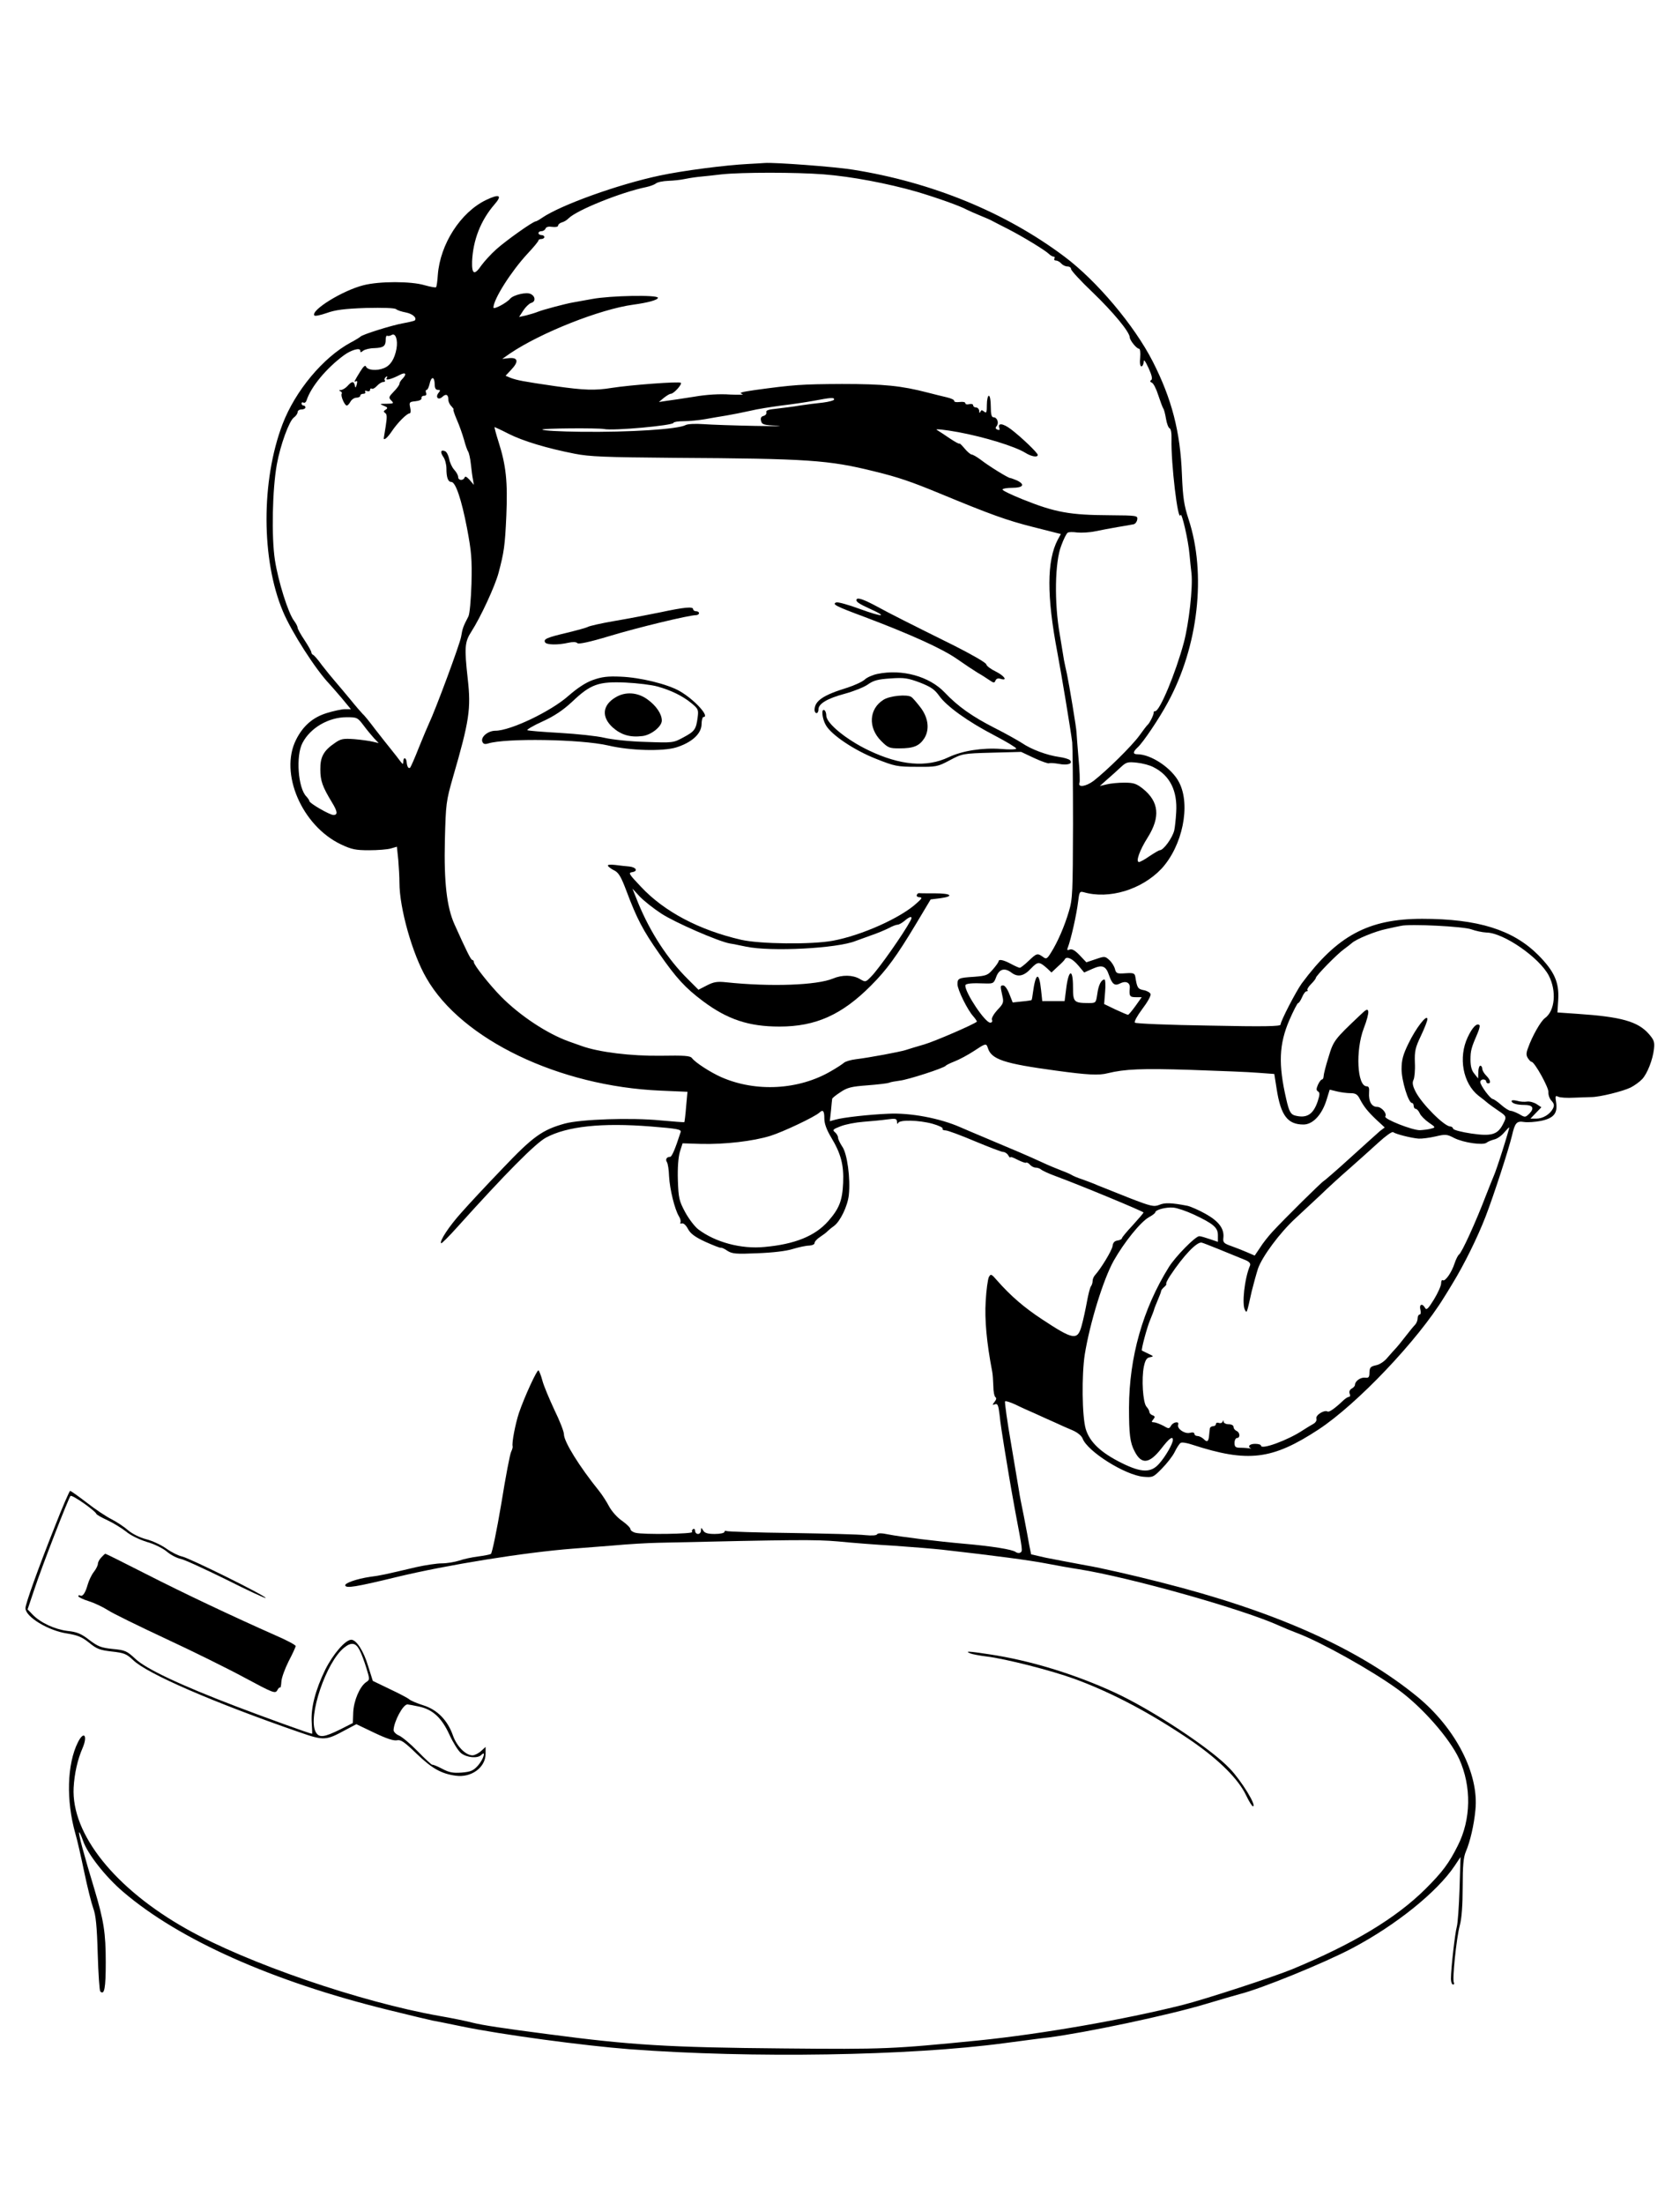 <?xml version="1.0" standalone="no"?>
<!DOCTYPE svg PUBLIC "-//W3C//DTD SVG 20010904//EN"
 "http://www.w3.org/TR/2001/REC-SVG-20010904/DTD/svg10.dtd">
<svg version="1.0" xmlns="http://www.w3.org/2000/svg"
 width="858pt" height="1125pt" viewBox="0 0 858 1125"
 preserveAspectRatio="xMidYMid meet">
<g transform="translate(0,1125) scale(0.1,-0.1)"
fill="#000000" stroke="none">
<path d="M3820 10413 c-117 -6 -333 -34 -450 -59 -213 -45 -505 -150 -602
-216 -14 -10 -29 -18 -32 -18 -14 0 -153 -99 -202 -143 -28 -25 -61 -62 -75
-81 -36 -53 -50 -47 -48 20 5 109 44 209 114 290 42 48 26 56 -43 23 -130 -63
-234 -225 -246 -382 -2 -32 -6 -60 -9 -63 -3 -3 -29 2 -58 10 -69 21 -232 21
-313 0 -107 -27 -268 -127 -251 -154 3 -5 31 1 63 12 44 16 89 22 200 26 89 2
147 0 155 -6 6 -6 29 -13 50 -17 35 -7 58 -28 45 -41 -3 -2 -30 -9 -59 -14
-57 -10 -211 -58 -219 -69 -3 -3 -25 -17 -50 -30 -140 -76 -282 -246 -347
-416 -110 -289 -109 -693 2 -956 44 -105 167 -297 238 -371 7 -7 34 -39 61
-70 l48 -58 -30 0 c-16 0 -59 -9 -94 -20 -71 -22 -121 -66 -156 -136 -86 -171
30 -439 229 -534 55 -26 76 -30 144 -30 44 0 94 4 111 9 l31 9 7 -67 c3 -36 6
-89 6 -117 0 -129 66 -364 138 -487 179 -313 678 -552 1195 -574 l138 -6 -7
-76 c-3 -42 -8 -77 -9 -79 -1 -1 -56 3 -121 9 -151 15 -407 6 -489 -16 -116
-32 -164 -67 -318 -229 -80 -83 -175 -185 -211 -226 -63 -70 -113 -146 -103
-156 2 -3 40 35 83 83 243 270 397 426 452 456 108 58 285 77 536 57 137 -11
157 -15 152 -29 -29 -90 -45 -126 -54 -126 -17 0 -25 -13 -16 -27 5 -7 10 -40
11 -73 4 -68 29 -168 50 -203 8 -12 11 -27 8 -32 -3 -5 0 -7 7 -5 8 3 21 -8
31 -27 13 -25 36 -42 90 -67 40 -18 74 -31 77 -30 3 2 19 -4 34 -15 25 -16 44
-18 155 -13 78 3 147 11 181 22 30 9 67 17 83 17 15 1 27 6 27 13 0 7 12 21
28 31 15 10 33 23 40 31 7 7 21 18 31 25 32 23 70 102 76 158 9 83 -8 213 -34
248 -11 17 -21 37 -21 45 0 8 -7 20 -16 28 -14 11 -10 15 29 30 25 10 77 20
117 23 39 3 93 8 121 12 43 6 49 4 50 -12 0 -11 3 -14 6 -6 7 17 105 15 175
-4 32 -9 55 -20 52 -25 -3 -5 4 -9 15 -9 11 0 78 -25 149 -55 72 -30 137 -55
145 -55 9 0 21 -8 26 -17 6 -10 11 -15 11 -10 0 4 16 -2 37 -13 20 -10 39 -17
43 -15 4 3 13 -2 20 -10 7 -8 20 -15 29 -15 9 0 21 -4 27 -9 5 -5 38 -21 74
-34 133 -49 450 -181 450 -186 0 -3 -25 -32 -55 -65 -30 -32 -55 -62 -55 -66
0 -5 -10 -10 -22 -12 -16 -2 -24 -11 -26 -28 -3 -23 -60 -116 -89 -148 -7 -7
-13 -21 -13 -31 0 -9 -4 -21 -8 -26 -5 -6 -14 -41 -21 -80 -7 -38 -19 -94 -27
-122 -21 -77 -42 -73 -204 34 -91 60 -158 118 -227 196 -30 35 -33 36 -43 18
-5 -11 -13 -66 -16 -123 -6 -93 5 -213 33 -358 3 -14 5 -47 6 -75 0 -27 5 -53
11 -57 6 -4 4 -13 -5 -24 -12 -16 -12 -17 2 -12 14 5 18 -4 24 -55 3 -34 15
-111 25 -172 10 -60 21 -126 24 -145 3 -19 17 -98 31 -175 39 -205 38 -202 26
-210 -7 -4 -17 -2 -24 3 -16 13 -124 30 -262 42 -137 12 -324 35 -390 48 -33
7 -52 7 -56 0 -4 -6 -28 -7 -60 -4 -30 4 -199 8 -376 11 -178 2 -327 7 -333
10 -5 3 -10 1 -10 -4 0 -6 -21 -11 -50 -11 -36 0 -52 5 -59 18 -10 16 -10 16
-11 0 0 -10 -7 -18 -15 -18 -8 0 -15 7 -15 16 0 8 -5 12 -10 9 -6 -4 -8 -10
-5 -15 6 -10 -252 -14 -289 -4 -14 3 -26 12 -26 18 0 7 -19 26 -43 43 -24 16
-53 49 -66 73 -12 23 -35 59 -51 79 -101 125 -180 252 -180 290 0 14 -22 70
-49 125 -26 56 -54 122 -61 149 -7 26 -16 49 -20 52 -7 5 -71 -133 -100 -218
-18 -55 -37 -152 -32 -170 1 -4 -2 -16 -7 -26 -6 -9 -29 -130 -51 -267 -23
-137 -47 -252 -53 -256 -5 -3 -35 -9 -66 -13 -31 -4 -74 -13 -96 -21 -22 -7
-62 -14 -88 -14 -26 0 -85 -9 -130 -19 -166 -39 -183 -43 -238 -50 -67 -10
-130 -32 -126 -44 5 -15 52 -8 262 43 261 63 655 126 900 145 39 3 131 10 205
16 74 7 178 13 230 14 702 16 802 17 919 7 69 -7 198 -17 286 -22 88 -6 198
-15 245 -20 274 -31 446 -54 530 -70 52 -10 129 -24 170 -30 263 -42 839 -204
1025 -289 22 -10 63 -27 90 -37 122 -46 380 -190 515 -288 124 -90 263 -249
312 -354 64 -141 61 -309 -7 -443 -45 -90 -78 -134 -164 -220 -151 -150 -367
-280 -680 -410 -97 -40 -446 -154 -561 -183 -299 -75 -717 -148 -1040 -181
-443 -44 -481 -46 -1001 -41 -584 5 -778 17 -1194 72 -232 30 -343 47 -390 59
-30 8 -108 24 -172 35 -402 71 -980 269 -1289 443 -367 206 -590 485 -578 722
4 72 20 144 46 203 27 64 6 89 -24 29 -56 -112 -61 -298 -13 -467 9 -30 29
-118 45 -195 16 -77 37 -160 46 -185 13 -34 19 -90 23 -232 3 -102 9 -189 13
-193 21 -21 28 16 28 148 0 152 -10 213 -58 374 -51 167 -83 286 -78 290 2 2
11 -17 20 -43 23 -67 113 -182 204 -260 286 -245 763 -458 1353 -603 112 -28
215 -52 229 -55 14 -2 81 -16 150 -30 197 -41 621 -98 855 -116 626 -47 1429
-34 1915 31 85 11 187 25 225 29 188 24 610 113 800 170 77 23 156 46 175 51
109 27 433 159 575 234 224 118 435 288 524 421 l30 45 -5 -163 c-3 -90 -9
-176 -14 -193 -9 -31 -30 -214 -30 -266 0 -16 5 -29 11 -29 5 0 7 5 4 10 -9
14 13 227 30 291 10 35 15 105 15 197 0 109 4 152 16 180 22 51 42 137 49 213
19 184 -100 416 -295 577 -303 248 -728 438 -1315 586 -137 35 -308 74 -380
86 -71 13 -164 31 -205 39 l-74 17 -9 44 c-4 25 -17 92 -28 150 -12 58 -23
114 -24 125 -2 11 -20 118 -40 238 -21 120 -35 221 -32 224 4 3 28 -5 54 -17
26 -13 73 -34 103 -47 30 -14 75 -34 100 -45 25 -12 64 -29 88 -39 25 -11 46
-28 51 -42 25 -66 216 -186 310 -195 48 -4 51 -3 94 41 25 25 55 63 66 85 11
23 25 44 31 47 6 4 32 0 58 -9 286 -93 409 -78 647 78 197 130 506 455 640
674 6 9 25 40 43 70 60 98 128 236 169 342 41 106 118 343 135 414 15 65 24
75 61 69 19 -3 59 0 89 6 64 14 84 39 75 95 -5 31 -4 35 11 28 9 -5 46 -7 82
-5 36 1 75 3 87 3 43 0 163 30 201 49 20 10 47 30 59 43 26 28 54 99 60 154 4
35 0 46 -26 76 -56 64 -141 88 -366 103 l-101 7 4 66 c5 89 -20 144 -102 227
-129 129 -308 185 -593 185 -275 0 -434 -86 -615 -330 -30 -42 -108 -192 -108
-210 0 -9 -80 -11 -367 -5 -203 3 -372 10 -377 15 -5 5 12 35 38 70 26 34 45
68 42 76 -3 8 -19 17 -36 20 -30 6 -33 13 -42 69 -3 17 -10 20 -51 17 -42 -3
-47 -1 -53 22 -3 13 -16 34 -28 45 -22 20 -24 21 -70 5 l-48 -16 -34 36 c-23
24 -39 34 -51 29 -12 -5 -15 -2 -10 9 17 45 45 169 53 236 6 49 8 53 28 48
130 -38 297 13 398 120 107 116 150 324 90 440 -37 73 -143 144 -214 144 -23
0 -23 12 2 35 27 24 110 147 154 229 156 286 198 657 106 936 -23 71 -29 108
-34 230 -8 216 -52 385 -149 575 -94 184 -287 413 -452 536 -300 225 -676 379
-1080 443 -92 15 -403 38 -450 34 -11 -1 -49 -3 -85 -5z m387 -53 c141 -11
326 -46 476 -89 104 -31 222 -73 254 -91 10 -5 41 -19 68 -30 28 -11 57 -24
65 -29 8 -4 44 -23 80 -41 74 -38 189 -108 208 -127 7 -7 18 -13 23 -13 6 0 7
-4 4 -10 -3 -5 0 -10 8 -10 8 0 20 -7 27 -15 7 -8 21 -15 31 -15 11 0 19 -6
19 -13 0 -8 50 -62 111 -120 104 -100 189 -202 189 -230 1 -15 35 -57 47 -57
6 0 8 -20 6 -45 -3 -28 0 -45 6 -45 6 0 11 10 12 23 0 15 8 5 25 -32 17 -37
21 -57 13 -61 -7 -5 -6 -9 3 -13 8 -2 23 -31 33 -63 11 -33 22 -63 26 -69 4
-5 10 -29 14 -53 4 -24 12 -45 18 -48 7 -2 11 -25 10 -57 -3 -121 33 -425 46
-386 6 18 40 -129 46 -201 3 -30 7 -73 10 -96 8 -71 -13 -256 -39 -354 -42
-156 -123 -350 -146 -350 -6 0 -9 -3 -8 -7 2 -9 -21 -55 -31 -63 -4 -3 -23
-28 -43 -56 -39 -53 -165 -177 -233 -230 -39 -29 -81 -35 -72 -10 3 7 1 64 -5
127 -5 63 -10 121 -10 129 0 22 -38 248 -49 300 -6 25 -12 56 -15 70 -2 14
-12 74 -22 134 -28 158 -25 368 8 451 12 33 27 63 33 66 5 4 27 4 49 1 22 -2
63 0 91 6 29 6 81 16 117 22 36 6 72 12 80 14 8 2 16 12 18 24 3 20 0 21 -140
22 -203 1 -278 14 -445 81 -57 23 -103 45 -103 50 0 5 23 9 50 9 56 0 67 17
23 38 -15 6 -30 12 -34 12 -10 0 -109 61 -150 93 -20 15 -41 27 -47 27 -5 0
-22 14 -36 31 -14 17 -26 28 -26 25 0 -4 -22 8 -49 26 -26 18 -57 38 -67 44
-11 6 40 1 111 -12 134 -25 287 -72 341 -105 32 -20 64 -25 64 -11 0 10 -83
90 -137 131 -41 31 -70 34 -59 5 3 -8 0 -11 -10 -7 -10 4 -12 9 -4 18 13 16 3
45 -16 45 -10 0 -14 15 -14 55 0 30 -4 55 -10 55 -5 0 -10 -21 -10 -46 0 -39
-2 -45 -14 -35 -11 9 -15 9 -19 -1 -4 -8 -6 -7 -6 5 -1 9 -8 17 -16 17 -8 0
-15 5 -15 11 0 6 -9 9 -20 6 -11 -3 -20 -1 -20 5 0 6 -13 8 -29 6 -17 -2 -29
0 -28 6 1 5 -16 13 -38 18 -22 5 -66 16 -97 24 -135 35 -223 44 -438 44 -207
-1 -248 -4 -445 -31 -68 -10 -84 -14 -65 -20 14 -4 -13 -5 -60 -3 -55 4 -121
0 -185 -11 -55 -9 -118 -18 -140 -21 l-40 -6 25 21 c14 11 30 21 36 21 15 0
59 49 51 56 -7 8 -258 -11 -353 -26 -86 -14 -140 -12 -289 9 -165 24 -194 30
-227 42 l-26 11 29 31 c39 41 35 63 -11 59 l-35 -4 40 28 c157 106 460 226
630 249 74 10 125 24 125 35 0 16 -245 11 -335 -6 -44 -8 -89 -16 -100 -18
-35 -6 -149 -36 -177 -47 -14 -6 -42 -14 -61 -19 l-36 -8 22 34 c12 18 30 35
40 38 23 6 22 33 -2 45 -21 12 -89 -4 -106 -24 -17 -21 -85 -57 -85 -45 0 42
89 183 174 275 31 33 56 63 56 68 0 4 7 7 15 7 8 0 15 5 15 10 0 6 -7 10 -15
10 -8 0 -15 5 -15 10 0 6 7 10 15 10 9 0 18 6 21 13 3 9 16 12 34 9 17 -2 30
0 30 6 0 6 9 14 20 17 11 3 26 12 33 20 43 43 270 134 397 160 19 4 41 12 49
18 7 7 37 13 65 14 28 1 62 5 76 8 14 3 48 9 75 12 28 3 82 8 120 13 102 11
381 11 522 0z m-2182 -890 c-10 -53 -31 -86 -64 -99 -36 -15 -84 -11 -92 8 -3
9 -13 1 -29 -25 -31 -50 -35 -58 -22 -50 6 4 8 -2 4 -16 -5 -19 -7 -20 -10 -5
-5 22 -15 22 -37 -3 -10 -11 -25 -20 -34 -21 -10 0 -12 -2 -3 -6 6 -2 10 -8 7
-13 -6 -11 15 -60 26 -60 5 0 13 9 19 20 6 11 20 20 30 20 11 0 20 5 20 10 0
6 7 10 16 10 8 0 12 4 9 10 -3 6 1 7 9 4 9 -3 16 -1 16 6 0 6 4 9 9 6 4 -3 16
3 26 14 10 11 24 20 32 20 8 0 12 4 8 9 -3 5 0 13 6 17 8 5 9 3 4 -6 -9 -14
22 -7 68 17 29 15 36 4 12 -21 -8 -8 -15 -19 -15 -25 0 -6 -13 -24 -29 -40
-26 -27 -27 -31 -13 -45 15 -15 13 -16 -23 -17 -37 0 -38 -1 -15 -10 20 -8 22
-12 10 -20 -12 -7 -12 -11 -3 -17 10 -6 10 -22 3 -67 -5 -33 -10 -61 -10 -62
0 -13 20 4 40 34 30 45 78 93 92 93 5 0 7 12 3 29 -6 28 -4 30 27 33 20 2 32
8 31 16 -2 6 4 12 13 12 10 0 14 6 10 15 -3 8 -2 15 3 15 5 0 11 14 15 30 3
17 10 30 16 30 5 0 10 -13 10 -30 0 -21 5 -30 16 -30 13 0 14 -3 4 -15 -18
-22 -2 -40 19 -21 19 18 31 12 31 -15 0 -10 7 -25 16 -33 8 -9 13 -16 10 -16
-3 0 5 -24 17 -52 13 -29 29 -75 37 -103 7 -27 17 -55 21 -60 4 -6 11 -35 14
-65 3 -30 8 -66 11 -80 l4 -25 -21 25 c-15 16 -23 21 -26 13 -7 -18 -33 -16
-33 2 0 9 -9 25 -20 37 -11 12 -23 37 -26 56 -4 18 -13 36 -21 39 -22 9 -26
-4 -9 -29 9 -12 16 -39 16 -59 0 -46 8 -69 25 -69 22 0 52 -90 80 -235 23
-122 26 -158 23 -285 -3 -84 -9 -154 -16 -167 -26 -50 -30 -60 -37 -103 -6
-37 -131 -374 -165 -445 -5 -11 -28 -64 -50 -119 -21 -54 -42 -101 -45 -104
-8 -8 -16 4 -18 27 -2 25 -17 28 -17 4 -1 -16 -2 -16 -16 2 -8 11 -29 38 -46
59 -18 22 -55 69 -83 105 -27 36 -55 71 -62 76 -6 6 -35 39 -64 75 -30 36 -66
79 -80 95 -15 17 -44 53 -65 80 -20 28 -41 52 -46 53 -4 2 -8 8 -8 13 0 5 -16
33 -35 62 -19 28 -35 57 -35 63 0 6 -8 22 -18 35 -30 39 -81 201 -98 311 -18
118 -13 361 10 488 18 99 63 222 87 239 10 7 19 20 19 27 0 8 9 14 20 14 11 0
20 5 20 10 0 6 -4 10 -10 10 -5 0 -10 5 -10 11 0 5 5 7 10 4 6 -3 13 2 16 12
22 68 100 163 191 230 37 27 83 40 83 23 0 -10 3 -10 15 0 8 6 34 13 57 13 47
2 58 10 58 45 0 13 4 21 8 18 4 -2 14 -1 22 4 20 13 33 -25 25 -70z m2235
-259 c0 -5 -26 -12 -57 -16 -32 -3 -85 -10 -118 -15 -33 -6 -86 -12 -118 -16
-43 -4 -57 -9 -53 -19 2 -7 -4 -15 -14 -18 -13 -3 -17 -11 -13 -26 4 -18 14
-21 82 -24 42 -2 -9 -3 -114 -1 -104 2 -223 6 -263 9 -40 3 -81 1 -91 -5 -40
-21 -284 -37 -535 -34 -103 1 -192 6 -196 11 -7 7 283 9 315 3 45 -10 355 18
355 32 0 4 23 8 52 8 28 0 77 5 107 10 31 6 81 14 111 19 30 5 85 16 121 24
36 9 108 20 160 27 52 6 126 17 164 24 90 17 105 18 105 7z m-1663 -175 c73
-37 195 -74 338 -102 76 -15 154 -18 510 -21 683 -4 786 -11 1020 -69 123 -30
187 -52 335 -113 256 -106 341 -137 476 -171 l142 -36 -16 -29 c-56 -107 -57
-286 -2 -575 21 -111 69 -401 76 -460 2 -19 4 -206 4 -415 -1 -349 -2 -385
-21 -447 -22 -75 -57 -156 -91 -210 -21 -34 -25 -35 -42 -22 -28 20 -32 18
-73 -21 -20 -19 -40 -35 -45 -35 -4 0 -25 9 -45 20 -39 21 -63 25 -63 13 -1
-5 -13 -23 -29 -41 -26 -30 -34 -33 -96 -38 -80 -5 -85 -8 -85 -38 0 -28 52
-133 81 -164 11 -13 19 -25 18 -27 -15 -14 -214 -100 -268 -116 -36 -10 -80
-24 -96 -29 -33 -10 -182 -38 -255 -47 -25 -3 -52 -11 -60 -18 -8 -7 -37 -26
-65 -42 -165 -97 -385 -109 -562 -31 -54 24 -132 74 -149 97 -9 12 -38 14
-160 12 -150 -2 -316 18 -404 50 -19 7 -48 17 -65 23 -111 40 -249 131 -346
229 -59 60 -139 161 -139 176 0 6 -4 11 -8 11 -7 0 -28 42 -91 182 -39 87 -54
214 -49 428 5 189 6 199 42 325 83 285 92 348 75 498 -18 163 -16 190 19 244
47 73 120 231 138 298 28 106 33 137 40 295 7 171 -1 253 -40 375 -13 41 -22
75 -20 75 1 0 34 -15 71 -34z m-740 -1489 c17 -23 42 -53 54 -66 l23 -24 -30
7 c-16 4 -58 10 -94 13 -57 4 -69 2 -99 -19 -58 -39 -76 -72 -75 -136 0 -57
11 -88 59 -167 29 -47 31 -65 8 -65 -19 0 -123 60 -123 71 0 4 -7 14 -15 23
-43 42 -55 209 -20 274 40 77 133 131 225 131 53 0 56 -1 87 -42z m4034 -213
c84 -42 123 -121 116 -230 -2 -38 -7 -80 -10 -93 -10 -39 -55 -101 -74 -101
-4 0 -28 -14 -52 -30 -24 -17 -48 -30 -54 -30 -18 0 3 60 45 126 65 104 57
182 -25 248 -33 26 -47 31 -95 31 -32 0 -72 -4 -91 -9 l-34 -8 37 33 c21 18
52 46 69 62 29 27 36 29 83 24 29 -3 67 -13 85 -23z m1624 -828 c22 -8 56 -15
76 -16 88 -1 271 -128 319 -220 41 -80 31 -181 -20 -217 -21 -15 -65 -92 -86
-152 -10 -26 -10 -38 -1 -52 7 -11 15 -19 19 -19 15 0 89 -133 86 -155 -1 -13
5 -32 15 -43 15 -16 16 -25 8 -41 -16 -30 -52 -51 -85 -51 l-30 0 28 29 28 29
-24 16 c-14 9 -36 15 -49 13 -13 -2 -36 -1 -51 4 -16 4 -28 4 -28 -1 0 -12 27
-20 65 -20 43 0 53 -16 26 -44 -21 -20 -22 -21 -52 -3 -17 9 -37 17 -44 17 -8
0 -30 14 -48 30 -19 17 -39 30 -43 30 -13 1 -64 70 -64 87 0 7 7 13 15 13 8 0
15 -4 15 -10 0 -5 5 -10 10 -10 16 0 12 18 -10 40 -11 11 -20 27 -20 35 0 8
-4 15 -10 15 -5 0 -10 -15 -10 -32 l-1 -33 -19 24 c-14 16 -20 38 -20 72 0 46
4 61 37 137 8 19 12 36 9 39 -13 13 -36 -10 -60 -61 -49 -103 -25 -236 55
-299 19 -14 41 -32 49 -39 9 -7 32 -24 53 -38 42 -28 43 -30 22 -70 -27 -52
-59 -61 -161 -46 -48 7 -90 18 -92 24 -2 7 -9 12 -15 12 -31 0 -146 116 -177
177 -16 31 -18 47 -11 61 5 10 9 49 7 87 -2 60 2 77 31 138 18 38 33 76 33 85
-1 29 -59 -46 -97 -125 -28 -57 -35 -85 -35 -130 0 -59 35 -173 53 -173 5 0 9
-7 9 -15 0 -8 5 -15 10 -15 6 0 15 -10 21 -23 5 -12 26 -33 46 -47 35 -24 36
-25 12 -31 -13 -4 -39 -7 -57 -8 -38 -1 -185 57 -177 70 10 15 -19 49 -42 49
-28 0 -44 29 -41 72 2 24 -1 33 -12 33 -49 0 -58 183 -15 296 15 38 25 76 23
86 -3 15 -10 12 -43 -20 -130 -123 -135 -129 -160 -213 -14 -44 -25 -88 -25
-97 0 -9 -4 -17 -8 -17 -5 0 -14 -12 -21 -27 -9 -21 -9 -28 0 -34 10 -6 10
-16 -1 -50 -23 -68 -56 -89 -117 -73 -21 6 -30 21 -44 84 -41 177 -37 280 16
403 21 48 41 87 45 87 4 0 13 14 20 30 7 17 17 30 23 30 6 0 8 3 4 6 -3 3 5
17 19 31 13 13 24 27 24 31 0 11 111 124 144 147 15 11 33 25 40 31 21 20 121
61 176 72 30 7 64 14 75 16 45 11 321 -3 360 -18z m-2009 -183 l31 -37 43 19
c49 22 68 15 84 -33 16 -46 29 -56 56 -42 29 15 52 5 50 -22 -4 -43 0 -48 31
-48 l30 0 -32 -45 c-18 -25 -35 -45 -38 -45 -3 0 -32 12 -64 27 l-58 28 5 63
c3 34 1 62 -3 62 -17 0 -31 -28 -37 -74 -7 -45 -7 -46 -43 -46 -77 0 -81 5
-81 81 0 102 -24 91 -36 -17 l-7 -54 -57 0 -57 0 -6 56 c-10 97 -28 90 -42
-15 -2 -18 -5 -34 -7 -36 -2 -1 -24 -5 -50 -7 l-46 -5 -17 43 c-9 24 -23 44
-31 44 -16 0 -16 -2 -5 -52 8 -34 6 -41 -25 -73 -19 -21 -31 -42 -28 -50 4 -9
0 -15 -9 -15 -26 0 -127 151 -127 189 0 11 30 14 105 11 38 -1 41 1 53 34 15
40 43 48 78 21 32 -24 63 -18 99 21 36 37 42 37 83 1 l22 -21 32 30 c18 16 34
32 36 37 9 18 39 4 68 -30z m-461 -422 c18 -59 83 -80 349 -116 160 -22 219
-25 264 -13 87 21 171 25 422 17 146 -5 302 -11 346 -15 l82 -6 12 -76 c21
-136 56 -182 137 -182 47 0 93 48 117 123 l17 55 37 -9 c20 -5 52 -9 69 -9 26
0 36 -6 48 -30 20 -38 39 -63 88 -109 l39 -36 -24 -18 c-12 -11 -81 -72 -151
-136 -70 -64 -132 -117 -136 -119 -9 -3 -203 -195 -263 -260 -20 -22 -49 -58
-63 -81 l-27 -40 -37 16 c-20 9 -56 23 -81 32 -40 14 -45 19 -42 43 5 46 -23
84 -91 122 -34 19 -75 37 -92 41 -83 16 -116 17 -144 5 -28 -11 -42 -8 -153
35 -68 27 -141 56 -163 65 -22 10 -58 23 -80 31 -22 7 -45 17 -51 21 -6 4 -28
14 -50 22 -21 8 -68 27 -104 44 -67 31 -140 62 -295 127 -49 21 -103 43 -120
51 -104 46 -256 75 -370 69 -97 -4 -230 -19 -268 -30 l-29 -8 6 54 c3 30 5 57
6 60 0 4 19 19 42 34 35 24 57 29 137 35 53 4 103 10 111 13 8 4 33 8 55 11
40 4 226 64 235 76 3 4 24 14 47 23 23 9 66 32 95 51 62 41 65 42 73 17z
m-835 -360 c0 -26 11 -57 35 -97 50 -83 65 -141 61 -232 -4 -91 -20 -131 -76
-195 -67 -76 -170 -118 -325 -132 -119 -12 -252 24 -339 90 -18 14 -48 53 -67
88 -30 56 -34 71 -37 162 -2 64 2 116 10 145 l14 44 94 -3 c122 -3 267 14 354
41 65 20 229 98 251 119 18 17 25 9 25 -30z m3464 -162 c-20 -63 -40 -121 -45
-131 -4 -9 -22 -54 -40 -100 -52 -136 -124 -294 -138 -302 -5 -4 -15 -23 -22
-44 -15 -47 -48 -94 -60 -87 -5 4 -9 -4 -9 -16 0 -12 -16 -48 -36 -81 -30 -49
-39 -57 -46 -44 -14 25 -31 19 -24 -9 4 -14 2 -25 -4 -25 -5 0 -10 -9 -10 -19
0 -11 -6 -26 -13 -33 -7 -7 -30 -35 -50 -61 -20 -26 -43 -54 -50 -61 -7 -8
-26 -28 -41 -46 -15 -19 -41 -36 -59 -39 -27 -6 -32 -11 -33 -36 0 -25 -4 -30
-23 -27 -23 2 -51 -18 -51 -37 0 -5 -7 -14 -17 -19 -10 -6 -14 -16 -10 -26 4
-9 2 -16 -3 -16 -6 0 -18 -8 -28 -17 -44 -42 -74 -63 -82 -58 -16 10 -62 -18
-57 -36 3 -10 -4 -21 -17 -28 -11 -6 -34 -20 -51 -31 -76 -51 -215 -102 -215
-79 0 5 -13 9 -30 9 -28 0 -40 -13 -22 -23 4 -2 1 -2 -6 0 -8 1 -28 3 -45 3
-27 0 -32 4 -32 25 0 14 6 25 13 25 17 0 15 29 -3 36 -8 4 -15 12 -15 20 0 8
-10 14 -25 14 -14 0 -25 6 -26 13 0 9 -2 9 -5 0 -3 -7 -12 -9 -20 -6 -8 3 -14
0 -14 -6 0 -6 -7 -11 -15 -11 -8 0 -16 -6 -16 -12 -1 -7 -3 -23 -4 -36 -3 -31
-10 -36 -28 -17 -9 8 -23 15 -31 15 -9 0 -16 5 -16 11 0 7 -9 9 -24 5 -26 -6
-66 21 -59 42 7 19 -25 14 -36 -5 -10 -17 -12 -17 -41 0 -18 9 -39 17 -47 17
-13 0 -13 3 -3 15 10 12 9 16 -4 21 -9 3 -16 11 -16 17 0 6 -7 18 -15 27 -18
20 -26 143 -13 205 7 33 15 45 31 47 20 4 20 5 -8 18 -16 8 -31 15 -33 16 -5
3 26 120 43 159 9 22 18 45 19 50 1 6 10 27 19 49 9 21 17 42 17 46 0 4 7 13
15 20 9 7 14 15 11 17 -2 3 7 21 20 41 69 104 138 176 162 169 15 -4 138 -54
225 -90 18 -8 25 -17 21 -27 -28 -65 -43 -201 -25 -228 9 -15 8 -19 34 98 9
36 23 87 32 115 22 62 111 182 190 255 32 30 91 85 130 121 38 37 106 99 150
137 44 39 109 97 145 130 36 33 69 57 75 53 13 -10 92 -30 130 -33 17 -1 55 4
86 11 51 12 58 12 96 -8 48 -24 147 -38 165 -24 7 6 25 13 40 17 14 3 37 19
50 35 13 15 24 27 26 26 1 -1 -14 -53 -34 -116z m-1578 -328 c102 -48 124 -67
124 -106 l0 -34 -41 14 c-23 8 -47 15 -54 15 -20 0 -121 -103 -155 -157 -134
-215 -203 -461 -204 -718 0 -136 5 -179 29 -224 35 -68 75 -63 136 15 40 52
59 66 59 44 0 -19 -37 -84 -69 -120 -42 -49 -91 -48 -192 2 -107 53 -164 107
-184 174 -19 65 -21 276 -5 380 26 160 94 382 148 479 54 95 137 198 180 222
17 9 32 21 32 24 0 14 55 28 92 25 21 -2 67 -18 104 -35z"/>
<path d="M4375 8191 c-6 -11 9 -22 73 -51 89 -40 57 -40 -55 1 -59 22 -114 37
-122 34 -23 -9 -4 -19 144 -74 238 -90 397 -162 473 -215 40 -28 87 -59 105
-70 18 -10 44 -27 59 -37 23 -16 27 -16 32 -3 4 10 13 13 26 9 38 -12 20 15
-24 37 -25 12 -47 28 -49 37 -2 9 -76 51 -163 95 -234 116 -333 166 -391 198
-69 37 -101 49 -108 39z"/>
<path d="M3370 8124 c-63 -13 -168 -33 -233 -44 -65 -11 -126 -25 -135 -30 -9
-5 -58 -18 -107 -30 -101 -24 -121 -32 -111 -49 8 -13 66 -14 118 -2 23 5 40
5 47 -2 6 -6 60 5 163 36 145 44 407 107 442 107 9 0 16 5 16 10 0 6 -7 10
-15 10 -8 0 -15 5 -15 10 0 15 -43 11 -170 -16z"/>
<path d="M4481 7810 c-24 -5 -54 -18 -65 -29 -12 -11 -53 -30 -91 -42 -121
-37 -165 -67 -165 -113 0 -9 5 -16 10 -16 6 0 10 9 10 19 0 29 45 56 135 80
44 12 97 33 117 47 29 21 53 27 116 31 70 5 88 2 150 -21 56 -22 75 -35 98
-67 37 -53 146 -132 283 -203 61 -32 111 -62 111 -67 0 -5 -35 -6 -78 -2 -94
7 -197 -9 -267 -42 -113 -54 -248 -42 -409 35 -113 54 -216 138 -216 177 0 12
-4 25 -10 28 -17 10 -11 -45 8 -77 29 -50 144 -127 255 -171 96 -38 108 -41
207 -41 101 -1 108 0 170 33 64 34 67 35 215 39 l150 4 68 -32 c37 -17 71 -29
75 -26 4 2 26 1 49 -3 45 -9 75 1 57 19 -5 5 -30 13 -54 16 -64 9 -144 39
-192 72 -24 15 -86 50 -138 76 -114 58 -188 110 -255 181 -79 83 -218 121
-344 95z"/>
<path d="M3028 7779 c-37 -13 -79 -41 -125 -81 -89 -79 -296 -178 -373 -178
-37 0 -75 -31 -67 -55 5 -13 13 -15 30 -10 90 28 472 22 612 -10 113 -27 281
-31 349 -10 79 25 128 69 129 118 0 20 5 37 9 37 36 0 -46 90 -122 133 -62 35
-199 69 -300 73 -67 3 -97 -1 -142 -17z m329 -33 c69 -19 129 -48 175 -86 34
-28 36 -33 31 -72 -8 -61 -15 -71 -73 -102 -52 -28 -53 -28 -194 -23 -79 2
-171 12 -209 21 -37 9 -140 20 -228 25 -88 5 -163 11 -166 14 -3 3 32 24 79
45 59 27 104 57 151 101 94 89 134 103 272 97 61 -3 134 -12 162 -20z"/>
<path d="M3143 7690 c-67 -40 -72 -100 -14 -153 44 -39 90 -52 153 -44 45 6
98 49 98 79 0 33 -28 75 -72 107 -51 38 -115 42 -165 11z"/>
<path d="M4512 7678 c-74 -46 -80 -142 -12 -210 35 -35 42 -38 93 -38 73 0
102 12 128 52 28 46 20 107 -23 161 -18 23 -37 45 -43 49 -21 15 -110 7 -143
-14z"/>
<path d="M3105 6830 c4 -6 19 -17 34 -24 21 -11 34 -34 60 -103 54 -144 85
-202 166 -318 89 -128 135 -178 226 -246 125 -93 233 -129 390 -129 185 0 319
60 468 210 79 79 131 150 231 317 l73 122 49 6 c73 10 57 25 -27 25 -41 0 -78
0 -82 1 -4 0 -9 -4 -11 -10 -2 -6 5 -11 15 -11 14 -1 12 -6 -14 -29 -83 -77
-284 -166 -430 -193 -109 -20 -372 -17 -468 5 -213 49 -392 143 -511 270 -62
65 -66 72 -46 75 32 5 22 25 -14 29 -16 1 -48 5 -72 8 -27 3 -41 1 -37 -5z
m272 -243 c68 -45 293 -143 351 -153 15 -2 52 -10 82 -16 127 -27 467 -9 560
29 14 5 50 18 80 29 30 10 70 27 88 36 18 10 39 18 46 18 7 0 23 9 36 20 30
26 44 25 29 -1 -34 -64 -161 -245 -200 -284 -28 -29 -29 -29 -58 -12 -36 21
-90 22 -137 2 -82 -34 -317 -43 -545 -19 -46 5 -64 2 -99 -16 l-43 -22 -54 54
c-102 101 -191 237 -253 387 l-30 75 37 -40 c21 -22 70 -61 110 -87z"/>
<path d="M280 3458 c-87 -219 -150 -395 -150 -417 0 -44 117 -115 213 -129 54
-9 76 -18 112 -47 39 -32 55 -38 116 -45 63 -7 75 -12 108 -43 71 -70 411
-217 850 -369 127 -44 135 -43 238 13 l53 28 92 -44 c63 -30 100 -42 116 -38
19 4 37 -8 100 -69 77 -74 125 -102 200 -112 79 -11 152 42 152 112 l0 35 -23
-21 c-13 -12 -33 -22 -44 -22 -35 0 -81 47 -100 102 -27 77 -80 131 -150 153
-32 10 -65 24 -73 31 -8 7 -54 31 -101 53 l-85 41 -24 76 c-23 77 -60 134 -86
134 -30 0 -93 -73 -133 -153 -50 -103 -74 -194 -69 -269 2 -32 3 -58 2 -58
-10 0 -247 86 -386 139 -288 110 -462 192 -517 244 -43 40 -52 44 -115 50 -59
6 -75 12 -120 46 -41 32 -63 41 -111 46 -65 8 -139 42 -179 84 l-25 26 34 101
c40 121 174 465 185 478 8 8 123 -73 132 -91 1 -5 27 -19 57 -33 30 -14 72
-40 94 -57 22 -19 67 -41 105 -53 37 -10 84 -33 104 -50 20 -17 51 -33 70 -37
18 -3 122 -51 232 -105 109 -55 200 -97 203 -95 7 8 -389 204 -427 212 -19 4
-55 22 -80 40 -25 18 -71 40 -103 48 -34 9 -72 28 -93 46 -19 17 -57 42 -84
56 -28 14 -85 52 -127 85 -43 33 -81 60 -85 60 -3 0 -39 -82 -78 -182z m1556
-630 c10 -18 25 -60 35 -92 18 -59 18 -60 -2 -73 -32 -23 -62 -93 -65 -153
l-2 -55 -63 -32 c-85 -42 -110 -45 -127 -13 -41 77 54 358 146 430 36 29 59
25 78 -12z m304 -289 c70 -15 116 -57 156 -145 18 -39 44 -81 59 -93 30 -23
84 -28 103 -9 26 26 11 -22 -16 -53 -24 -27 -37 -33 -84 -37 -44 -3 -63 0 -99
19 -24 13 -47 22 -51 21 -4 -1 -37 30 -74 68 -37 38 -80 74 -96 81 -15 6 -28
19 -28 28 2 44 48 131 71 131 4 0 31 -5 59 -11z"/>
<path d="M518 3301 c-10 -10 -18 -25 -18 -33 0 -8 -9 -27 -21 -42 -11 -14 -25
-43 -31 -64 -12 -43 -26 -64 -39 -56 -5 3 -9 1 -9 -4 0 -4 24 -16 53 -25 29
-9 73 -30 98 -46 24 -16 157 -81 294 -145 138 -64 320 -154 405 -200 145 -78
156 -82 166 -64 5 10 12 17 15 14 2 -2 5 11 6 30 1 20 18 66 37 104 20 38 36
73 36 78 0 5 -46 30 -102 54 -217 96 -471 216 -665 315 -112 57 -204 103 -205
102 -2 0 -11 -8 -20 -18z"/>
<path d="M4956 2810 c11 -4 47 -11 80 -15 100 -12 335 -72 455 -116 193 -71
390 -176 597 -317 140 -97 237 -194 276 -276 15 -31 30 -56 35 -56 21 0 -59
131 -118 192 -94 101 -399 302 -591 390 -205 94 -431 163 -639 194 -106 16
-126 17 -95 4z"/>
</g>
</svg>
